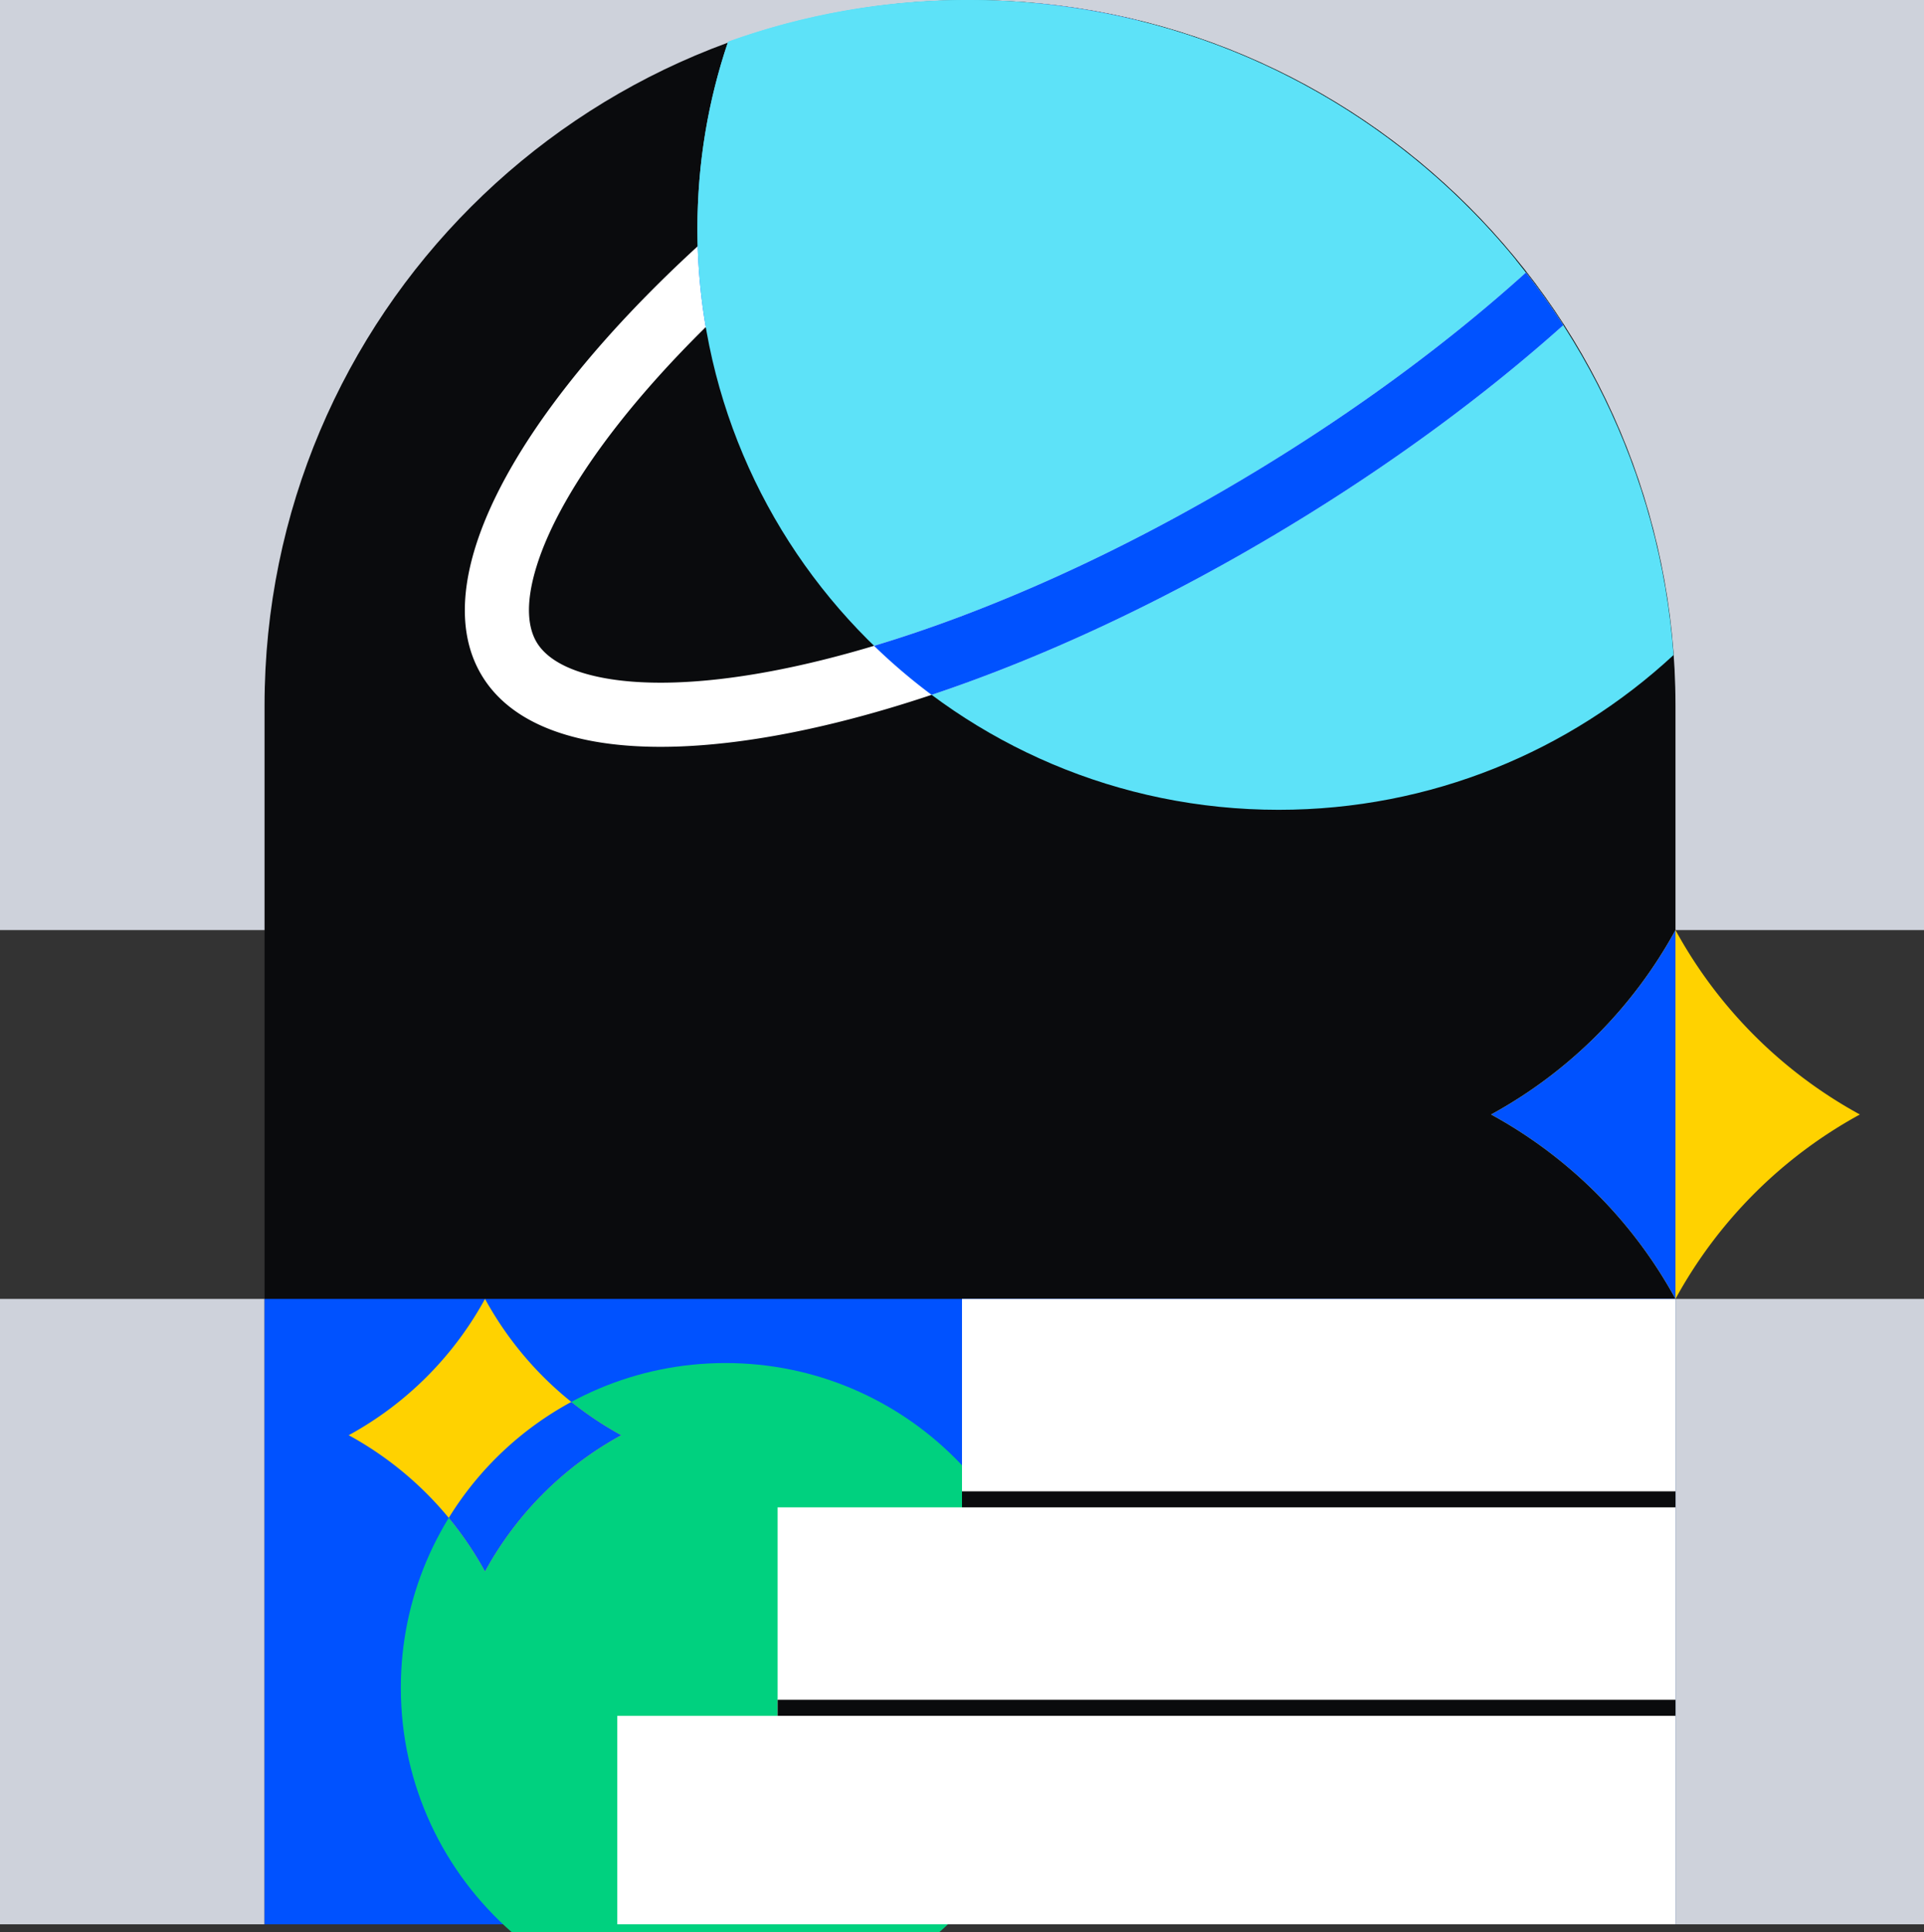<svg xmlns="http://www.w3.org/2000/svg" fill="none" viewBox="0 0 240 241"><rect x="0" y="0" width="240" height="241" fill="#333333" stroke="none"/><path fill="#CED2DB" d="M0 0h240v116H0V0Zm240 162v78H0v-78h240Z"/><path fill="#0A0B0D" d="M33 88c0-48.601 39.399-88 88-88s88 39.399 88 88v152H33V88Z"/><path fill="#0052FF" fill-rule="evenodd" d="M33 240h176v-78H33v78Z" clip-rule="evenodd"/><path fill="#5DE2F8" fill-rule="evenodd" d="M90.824 5.203C100.17 1.836 110.245 0 120.75 0c46.534 0 84.656 36.017 88.01 81.695C195.828 93.676 178.519 101 159.5 101 119.459 101 87 68.54 87 28.5c0-8.15 1.345-15.985 3.824-23.297Z" clip-rule="evenodd"/><path fill="#00D17F" fill-rule="evenodd" d="M117.147 241H63.853C55.363 233.576 50 222.664 50 210.5c0-22.368 18.132-40.5 40.5-40.5s40.5 18.132 40.5 40.5c0 12.164-5.363 23.076-13.853 30.5Z" clip-rule="evenodd"/><path fill="#fff" d="M77 214h132v26H77v-26Zm20-26h112v26H97v-26Zm23-26h89v26h-89v-26ZM142.019 2.58a242.936 242.936 0 0 0-14.667 8.193C105.376 24.053 87.829 39.27 77.146 52.87c-5.36 6.825-8.72 12.898-10.233 17.826-1.515 4.935-.94 7.803.044 9.432.985 1.629 3.256 3.471 8.33 4.424 5.067.952 12.005.802 20.54-.77 17.008-3.134 38.639-11.594 60.615-24.874 13.028-7.874 24.5-16.428 33.908-24.923a88.117 88.117 0 0 1 4.662 6.566c-9.712 8.682-21.364 17.306-34.433 25.203C115.41 93.053 70.429 101.34 60.11 84.266c-10.318-17.073 17.935-53.043 63.104-80.34a256.414 256.414 0 0 1 6.014-3.524 88.012 88.012 0 0 1 12.791 2.178Z"/><path fill="#0052FF" fill-rule="evenodd" d="M116.21 86.662c13.883-4.638 29.116-11.688 44.37-20.907 13.068-7.897 24.72-16.521 34.432-25.203a88.115 88.115 0 0 0-4.662-6.566c-9.408 8.495-20.88 17.049-33.908 24.922-16.618 10.043-33.039 17.329-47.413 21.64a72.861 72.861 0 0 0 7.181 6.114ZM88.038 40.791a72.815 72.815 0 0 1-1.005-10.08c10.05-9.214 22.319-18.408 36.181-26.785a256.466 256.466 0 0 1 6.014-3.524 87.99 87.99 0 0 1 12.791 2.178 242.962 242.962 0 0 0-14.667 8.193c-15.641 9.452-29.038 19.885-39.314 30.018Z" clip-rule="evenodd"/><path fill="#5DE2F8" fill-rule="evenodd" d="M189.092 32.412 88.056 40.9A72.972 72.972 0 0 1 87 28.5c0-8.15 1.345-15.985 3.824-23.297C100.17 1.836 110.245 0 120.75 0c27.554 0 52.159 12.628 68.342 32.412Z" clip-rule="evenodd"/><path fill="#0A0B0D" fill-rule="evenodd" d="M209 188h-89v-2h89v2Z" clip-rule="evenodd"/><path fill="#FFD200" d="M60.5 162a42.678 42.678 0 0 0 17 17 42.672 42.672 0 0 0-17 17 42.672 42.672 0 0 0-17-17 42.678 42.678 0 0 0 17-17Z"/><path fill="#0A0B0D" fill-rule="evenodd" d="M209 214H97v-2h112v2Z" clip-rule="evenodd"/><path fill="#FFD200" d="M209 116a57.735 57.735 0 0 0 23 23 57.73 57.73 0 0 0-23 23 57.735 57.735 0 0 0-23-23 57.742 57.742 0 0 0 23-23Z"/><path fill="#0052FF" fill-rule="evenodd" d="M71.269 174.848a42.694 42.694 0 0 0 6.23 4.152 42.678 42.678 0 0 0-17 17 42.743 42.743 0 0 0-4.522-6.688 40.697 40.697 0 0 1 15.292-14.464ZM209 116v46a57.735 57.735 0 0 0-23-23 57.742 57.742 0 0 0 23-23Z" clip-rule="evenodd"/></svg>